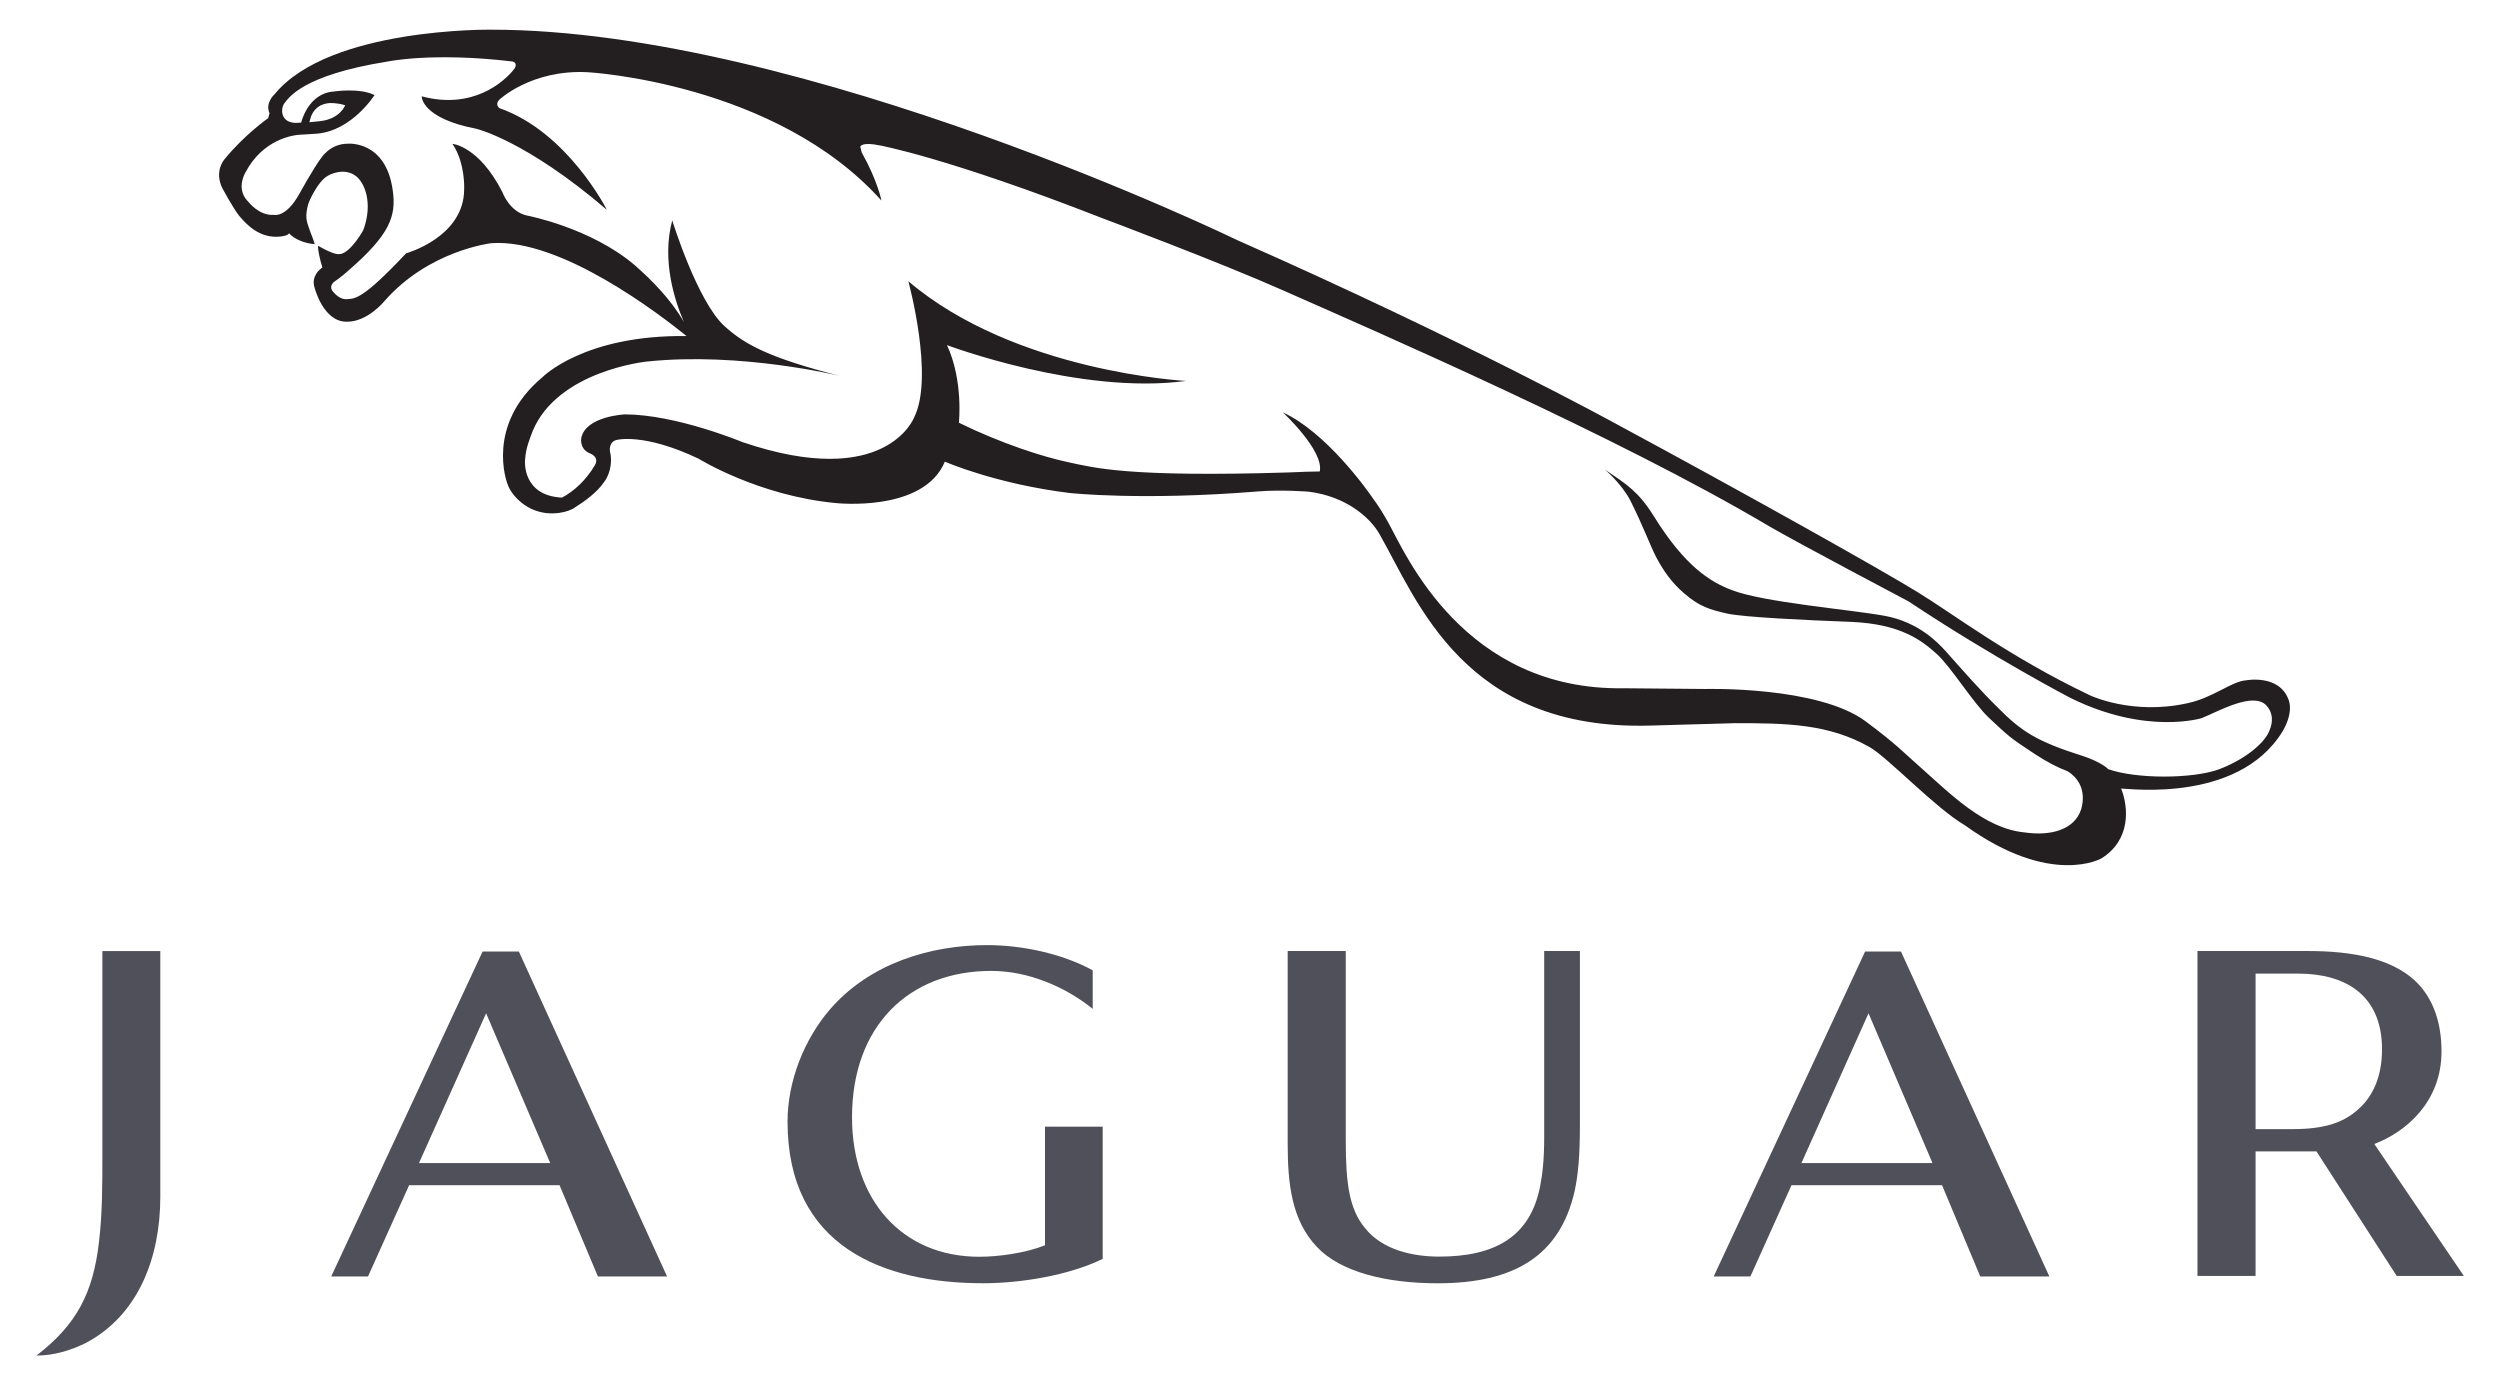 <svg width="143" height="79" viewBox="0 0 143 79" fill="none" xmlns="http://www.w3.org/2000/svg">
<path d="M17.793 6.652C17.834 6.592 17.999 5.975 18.837 5.896C18.837 5.896 19.258 5.866 19.744 6.021C19.744 6.021 19.467 6.79 18.33 6.928L17.696 6.992L17.793 6.652ZM129.814 41.784C129.526 42.553 128.304 43.499 126.877 44.022C125.376 44.549 122.209 44.566 120.591 43.997C120.591 43.997 120.245 43.608 119.13 43.241C116.483 42.406 115.62 41.828 114.288 40.487C113.338 39.559 112.287 38.367 111.291 37.245C110.831 36.741 109.739 35.585 107.808 35.226C105.814 34.862 100.892 34.459 99.072 33.757C97.856 33.301 96.391 32.421 94.591 29.513C93.721 28.12 93.057 27.712 91.802 26.86C91.802 26.86 92.763 27.668 93.267 28.654C93.985 30.081 94.342 31.102 94.733 31.868C95.147 32.642 95.598 33.308 96.325 33.932C97.216 34.705 97.803 34.873 98.819 35.101C99.779 35.304 103.09 35.465 105.924 35.573C108.712 35.7 109.909 36.619 110.775 37.402C111.581 38.12 112.852 40.195 113.755 41.047C114.949 42.168 114.979 42.198 116.369 43.115C117.078 43.584 117.697 43.902 118.267 44.116C119.562 44.927 119.029 46.325 119.029 46.325C118.653 47.444 117.332 47.84 115.789 47.612C113.469 47.389 111.46 45.312 109.776 43.824C108.846 43.007 108.5 42.592 106.717 41.263C103.994 39.235 97.56 39.41 97.56 39.41L92.87 39.368C83.724 39.511 80.375 31.634 79.453 29.969C79.135 29.398 78.847 28.928 78.561 28.55C78.14 27.928 75.835 24.721 73.379 23.588C73.379 23.588 75.738 25.775 75.491 26.968C74.999 26.968 74.409 26.994 73.73 27.023C64.508 27.309 62.581 26.754 61.118 26.441C59.66 26.135 57.24 25.356 54.849 24.18C54.849 24.18 55.111 21.759 54.166 19.74C54.166 19.74 61.778 22.607 67.836 21.79C67.836 21.79 58.059 21.285 51.957 16.086C51.957 16.086 53.461 21.58 52.28 23.894C52.28 23.894 50.67 28.078 42.459 25.285C42.459 25.285 38.665 23.703 35.735 23.703C35.735 23.703 33.526 23.804 33.255 25.032C33.255 25.032 33.109 25.619 33.689 25.911C33.689 25.911 34.336 26.105 34.02 26.62C33.526 27.461 32.839 28.097 32.145 28.463C29.85 28.352 30.03 26.34 30.03 26.34C30.073 25.619 30.295 25.122 30.477 24.636C31.932 21.191 36.989 20.682 36.989 20.682C42.384 20.111 48.034 21.502 48.034 21.502C43.991 20.465 42.61 19.708 41.467 18.678C39.898 17.292 38.452 12.606 38.452 12.606C37.834 14.907 38.603 17.219 39.118 18.414C38.358 17.101 37.254 15.996 36.295 15.158C33.79 13.03 30.183 12.337 30.183 12.337C29.148 12.143 28.735 10.988 28.735 10.988C27.388 8.342 25.88 8.229 25.88 8.229C26.627 9.325 26.55 10.819 26.55 10.819C26.55 13.573 23.229 14.49 23.229 14.49C20.749 17.129 20.317 17.081 19.834 17.113C19.344 17.143 18.996 16.608 18.996 16.608C18.831 16.364 19.093 16.136 19.093 16.136C19.523 15.848 19.907 15.494 19.907 15.494C22.326 13.405 22.666 12.348 22.468 10.909C22.081 8.006 19.888 8.22 19.888 8.22C18.863 8.22 18.358 9.056 18.358 9.056C17.967 9.56 17.095 11.135 17.095 11.135C16.334 12.487 15.651 12.289 15.651 12.289C14.813 12.348 14.203 11.538 14.203 11.538L14.117 11.448C13.501 10.734 14.04 9.864 14.04 9.864C15.056 7.923 16.833 7.736 17.061 7.713C17.316 7.702 18.12 7.646 18.12 7.646C20.133 7.483 21.422 5.44 21.422 5.44C20.582 5.007 19.093 5.235 19.093 5.235C17.615 5.332 17.228 7.008 17.228 7.008C15.976 7.197 16.027 6.159 16.287 5.882C16.508 5.62 17.26 4.307 22.127 3.527C22.127 3.527 24.711 2.97 29.289 3.515C29.457 3.534 29.607 3.695 29.399 3.964C28.821 4.697 27.023 6.29 24.122 5.509C24.122 5.509 24.077 6.757 27.235 7.363C27.235 7.363 30.073 8.024 34.712 12.001C34.712 12.001 32.475 7.556 28.576 6.189C28.576 6.189 28.295 6.004 28.544 5.717C28.544 5.717 30.389 3.953 33.638 4.132C33.638 4.132 44.373 4.726 50.419 11.473C50.419 11.473 50.204 10.345 49.289 8.719L49.207 8.385C49.207 8.385 49.289 8.098 50.327 8.319C50.327 8.319 54.166 9.003 63.071 12.487C63.071 12.487 69.734 14.985 73.379 16.604C78.843 19.019 92.541 24.967 101.193 30.1C102.723 30.998 109.168 34.399 109.168 34.399C113.98 37.6 118.415 39.914 118.415 39.914C122.759 42.067 125.936 41.077 125.936 41.077C126.942 40.669 128.871 39.559 129.632 40.345C130.018 40.759 130.027 41.284 129.814 41.784ZM130.891 39.985C130.343 38.565 128.495 38.912 128.495 38.912C127.651 38.961 126.602 39.914 125.118 40.225C121.968 40.927 119.553 39.776 119.553 39.776C114.87 37.544 111.725 35.111 109.671 33.86C107.608 32.589 100.009 28.325 92.419 24.233C92.419 24.233 83.713 19.452 70.825 13.76C70.825 13.76 45.983 1.698 28.105 1.698C28.105 1.698 18.837 1.56 15.707 5.39C15.707 5.39 15.148 5.876 15.417 6.477L15.34 6.757C15.34 6.757 13.962 7.725 12.839 9.115C12.839 9.115 12.239 9.774 12.714 10.759C12.714 10.759 13.312 11.874 13.683 12.348C14.085 12.825 14.845 13.654 16.016 13.532C16.526 13.477 16.532 13.341 16.532 13.341C17.069 13.921 17.999 13.965 17.999 13.965C17.911 13.594 17.561 12.896 17.527 12.487C17.497 12.035 17.658 11.593 17.658 11.593C17.86 11.107 18.221 10.472 18.586 10.165C18.919 9.896 19.744 9.601 20.35 10.064C20.837 10.423 21.362 11.593 20.779 13.166C20.779 13.166 20.107 14.384 19.499 14.527L19.336 14.538C18.981 14.527 18.199 14.059 18.199 14.059C18.199 14.059 18.165 14.151 18.253 14.577C18.3 14.815 18.371 15.084 18.438 15.291L18.274 15.439C18.274 15.439 17.78 15.848 17.999 16.47C17.999 16.47 18.487 18.402 19.819 18.402C20.998 18.432 21.978 17.239 21.978 17.239C24.522 14.313 28.105 13.91 28.105 13.91C32.072 13.622 37.724 17.972 39.271 19.222C33.399 19.146 31.032 21.573 31.032 21.573C27.738 24.318 29.014 27.641 29.014 27.641C29.24 28.355 29.927 28.889 30.372 29.098C30.984 29.379 31.506 29.398 31.979 29.338C32.336 29.296 32.72 29.158 32.903 29.013C33.363 28.73 34.164 28.168 34.551 27.574C34.804 27.27 35.071 26.542 34.892 25.842C34.892 25.842 34.783 25.285 35.27 25.165C35.27 25.165 36.813 24.739 39.961 26.238C39.961 26.238 43.368 28.355 47.798 28.774C47.798 28.774 52.83 29.338 54.046 26.406C54.046 26.406 56.938 27.677 61.176 28.198C61.176 28.198 65.286 28.654 71.983 28.108C73.304 28 74.855 28.124 74.855 28.124C76.984 28.391 78.349 29.584 78.892 30.524C81.075 34.332 83.705 41.807 94.4 41.503L99.261 41.365C102.198 41.365 104.598 41.402 106.946 42.737C107.976 43.32 110.7 46.217 112.378 47.197C117.319 50.764 120.198 49.102 120.198 49.102C121.893 48.049 121.751 46.187 121.337 45.125C120.827 44.957 127.468 46.175 130.321 42.198C130.981 41.298 131.101 40.483 130.891 39.985Z" fill="#231F20"/>
<path d="M90.066 68.145C89.219 71.836 86.609 73.404 82.239 73.404C79.279 73.404 76.675 72.757 75.328 71.325C73.877 69.796 73.656 67.691 73.656 65.435V54.398H76.978V65.26C76.978 67.701 77.18 69.16 78.073 70.238C79.07 71.505 80.83 71.878 82.317 71.878C85.453 71.878 87.531 70.788 88.098 67.839C88.231 67.157 88.328 66.319 88.328 65.036V54.398H90.371V64.302C90.371 66.146 90.27 67.189 90.066 68.145Z" fill="#4F5059"/>
<path d="M106.879 57.96L103.042 66.526H110.538L106.879 57.96ZM113.271 73.015L111.086 67.795H102.473L100.122 73.015H98.023L106.684 54.428H108.736L117.224 73.015" fill="#4F5059"/>
<path d="M27.805 57.96L23.966 66.526H31.471L27.805 57.96ZM34.201 73.015L32.006 67.795H23.401L21.049 73.015H18.945L27.604 54.428H29.679L38.157 73.015" fill="#4F5059"/>
<path d="M56.238 73.402C50.497 73.402 45.047 71.286 45.047 64.157C45.047 61.831 46.005 59.45 47.464 57.749C49.737 55.11 53.205 54.06 56.457 54.06C58.442 54.06 60.726 54.534 62.503 55.501V57.705C60.892 56.415 58.79 55.536 56.698 55.536C51.978 55.536 48.736 58.69 48.736 63.908C48.736 68.647 51.604 71.887 56.015 71.887C57.138 71.887 58.685 71.668 59.774 71.229V64.447H63.074V72.009C61.13 72.958 58.371 73.402 56.238 73.402Z" fill="#4F5059"/>
<path d="M131.451 55.69H129.019V64.585H131.154C132.944 64.585 134.014 64.221 134.839 63.498C135.722 62.75 136.251 61.594 136.251 60.021C136.251 56.88 134.121 55.69 131.451 55.69ZM137.093 72.985L132.502 65.859H129.019V72.985H125.695V54.398H131.979C134.532 54.398 137.084 54.801 138.496 56.475C139.23 57.364 139.654 58.571 139.654 60.145C139.654 63.035 137.61 64.755 135.81 65.435L140.932 72.985" fill="#4F5059"/>
<path d="M4.913 76.815C4.039 77.248 3.079 77.538 2.086 77.538C4.372 75.776 5.324 73.985 5.665 71.021C5.856 69.384 5.856 67.735 5.856 66.098V54.4H9.169V68.47C9.169 71.903 7.932 75.221 4.913 76.815Z" fill="#4F5059"/>
</svg>
